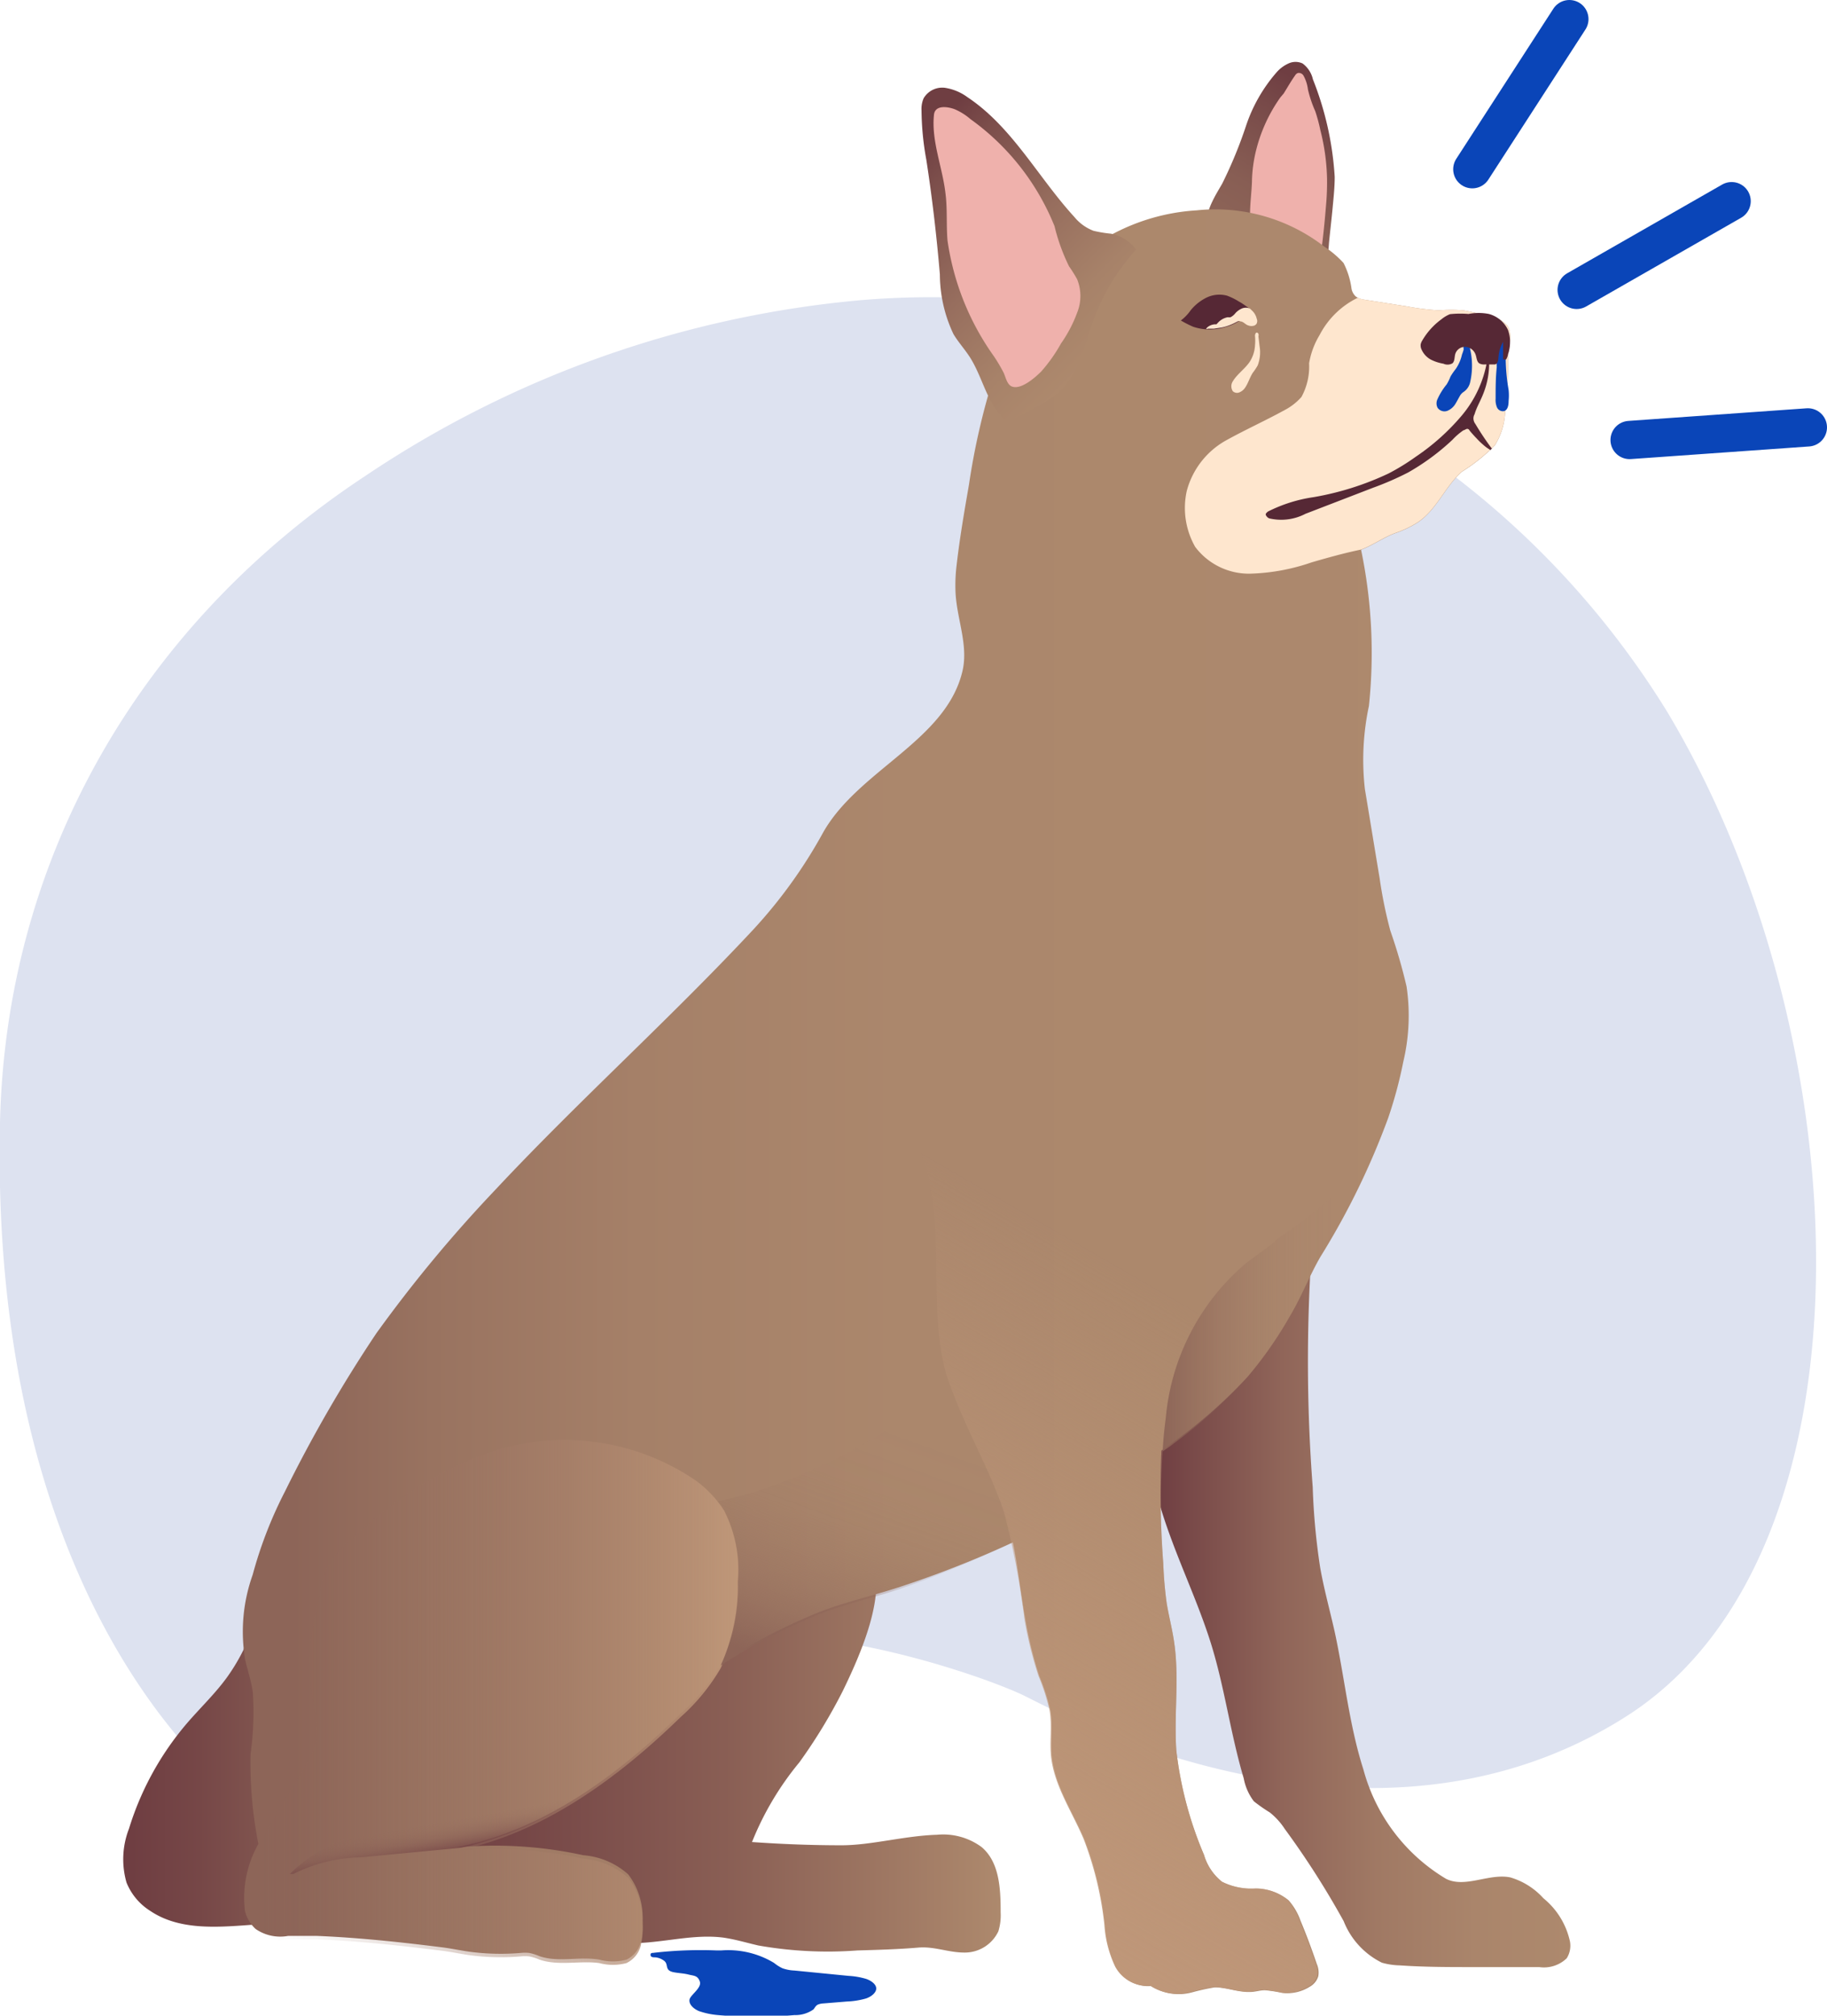 <svg xmlns="http://www.w3.org/2000/svg" xmlns:xlink="http://www.w3.org/1999/xlink" viewBox="0 0 95.6 105.41"><defs><style>.cls-1{fill:#dde2f0;}.cls-2{fill:url(#linear-gradient);}.cls-3{fill:url(#linear-gradient-2);}.cls-4{fill:url(#linear-gradient-3);}.cls-5{fill:url(#linear-gradient-4);}.cls-6{fill:#efb1ac;}.cls-7{fill:url(#linear-gradient-5);}.cls-8{fill:#fee6ce;}.cls-9{fill:#562835;}.cls-10{fill:url(#linear-gradient-6);}.cls-11{fill:url(#linear-gradient-7);}.cls-12{fill:url(#linear-gradient-8);}.cls-13{fill:url(#linear-gradient-9);}.cls-14{fill:url(#linear-gradient-10);}.cls-15{fill:url(#linear-gradient-11);}.cls-16{fill:url(#linear-gradient-12);}.cls-17{fill:url(#linear-gradient-13);}.cls-18{fill:#0a45b8;}.cls-19{fill:none;stroke:#0a45b8;stroke-linecap:round;stroke-linejoin:round;stroke-width:2px;}</style><linearGradient id="linear-gradient" x1="6.43" y1="92.65" x2="17.56" y2="92.65" gradientUnits="userSpaceOnUse"><stop offset="0.04" stop-color="#6f3e42"/><stop offset="0.36" stop-color="#764747"/><stop offset="0.87" stop-color="#885e54"/><stop offset="1" stop-color="#8d6558"/></linearGradient><linearGradient id="linear-gradient-2" x1="59.64" y1="82.11" x2="82.21" y2="82.11" gradientUnits="userSpaceOnUse"><stop offset="0.04" stop-color="#6f3e42"/><stop offset="0.12" stop-color="#794a49"/><stop offset="0.33" stop-color="#906559"/><stop offset="0.55" stop-color="#a07964"/><stop offset="0.78" stop-color="#aa856b"/><stop offset="1" stop-color="#ad896d"/></linearGradient><linearGradient id="linear-gradient-3" x1="19.49" y1="91.41" x2="52.37" y2="91.41" gradientUnits="userSpaceOnUse"><stop offset="0.04" stop-color="#6f3e42"/><stop offset="0.24" stop-color="#764747"/><stop offset="0.56" stop-color="#895e54"/><stop offset="0.95" stop-color="#a9846a"/><stop offset="1" stop-color="#ad896d"/></linearGradient><linearGradient id="linear-gradient-4" x1="65.57" y1="13.12" x2="70.48" y2="4.62" gradientUnits="userSpaceOnUse"><stop offset="0" stop-color="#8d6558"/><stop offset="0.29" stop-color="#885e54"/><stop offset="0.71" stop-color="#784a49"/><stop offset="0.91" stop-color="#6f3e42"/></linearGradient><linearGradient id="linear-gradient-5" x1="12.69" y1="57.64" x2="79.02" y2="57.64" gradientUnits="userSpaceOnUse"><stop offset="0.04" stop-color="#8d6558"/><stop offset="0.15" stop-color="#997360"/><stop offset="0.31" stop-color="#a58068"/><stop offset="0.52" stop-color="#ab876c"/><stop offset="1" stop-color="#ad896d"/></linearGradient><linearGradient id="linear-gradient-6" x1="57.25" y1="18.69" x2="46" y2="7.44" gradientUnits="userSpaceOnUse"><stop offset="0" stop-color="#ad896d"/><stop offset="0.18" stop-color="#a78269"/><stop offset="0.45" stop-color="#976e5e"/><stop offset="0.78" stop-color="#7c4e4b"/><stop offset="0.91" stop-color="#6f3e42"/></linearGradient><linearGradient id="linear-gradient-7" x1="12.73" y1="88.99" x2="38.63" y2="88.99" gradientUnits="userSpaceOnUse"><stop offset="0.04" stop-color="#8d6558" stop-opacity="0"/><stop offset="0.14" stop-color="#90685a" stop-opacity="0.06"/><stop offset="0.32" stop-color="#976f5f" stop-opacity="0.2"/><stop offset="0.55" stop-color="#a37b67" stop-opacity="0.44"/><stop offset="0.83" stop-color="#b48c71" stop-opacity="0.77"/><stop offset="1" stop-color="#bf9779"/></linearGradient><linearGradient id="linear-gradient-8" x1="22.98" y1="96.87" x2="22.65" y2="95.01" gradientUnits="userSpaceOnUse"><stop offset="0" stop-color="#6f3e42" stop-opacity="0.7"/><stop offset="0.04" stop-color="#714043" stop-opacity="0.66"/><stop offset="0.38" stop-color="#80544f" stop-opacity="0.3"/><stop offset="0.66" stop-color="#8a6055" stop-opacity="0.08"/><stop offset="0.83" stop-color="#8d6558" stop-opacity="0"/></linearGradient><linearGradient id="linear-gradient-9" x1="71.3" y1="49.85" x2="44.96" y2="95.48" gradientUnits="userSpaceOnUse"><stop offset="0.39" stop-color="#bf9779" stop-opacity="0"/><stop offset="0.43" stop-color="#bf9779" stop-opacity="0.07"/><stop offset="0.71" stop-color="#bf9779" stop-opacity="0.57"/><stop offset="0.91" stop-color="#bf9779" stop-opacity="0.88"/><stop offset="1" stop-color="#bf9779"/></linearGradient><linearGradient id="linear-gradient-10" x1="60.73" y1="76.93" x2="60.79" y2="76.93" gradientUnits="userSpaceOnUse"><stop offset="0" stop-color="#8d6558"/><stop offset="0.02" stop-color="#8d6558" stop-opacity="0.95"/><stop offset="0.14" stop-color="#8d6558" stop-opacity="0.66"/><stop offset="0.27" stop-color="#8d6558" stop-opacity="0.42"/><stop offset="0.4" stop-color="#8d6558" stop-opacity="0.24"/><stop offset="0.54" stop-color="#8d6558" stop-opacity="0.1"/><stop offset="0.68" stop-color="#8d6558" stop-opacity="0.03"/><stop offset="0.83" stop-color="#8d6558" stop-opacity="0"/></linearGradient><linearGradient id="linear-gradient-11" x1="60.79" y1="68.45" x2="71.59" y2="68.45" xlink:href="#linear-gradient-10"/><linearGradient id="linear-gradient-12" x1="36.3" y1="89.08" x2="36.3" y2="89.08" gradientUnits="userSpaceOnUse"><stop offset="0.07" stop-color="#8d6558"/><stop offset="0.14" stop-color="#8d6558" stop-opacity="0.76"/><stop offset="0.22" stop-color="#8d6558" stop-opacity="0.53"/><stop offset="0.31" stop-color="#8d6558" stop-opacity="0.34"/><stop offset="0.41" stop-color="#8d6558" stop-opacity="0.19"/><stop offset="0.51" stop-color="#8d6558" stop-opacity="0.08"/><stop offset="0.64" stop-color="#8d6558" stop-opacity="0.02"/><stop offset="0.83" stop-color="#8d6558" stop-opacity="0"/></linearGradient><linearGradient id="linear-gradient-13" x1="42.18" y1="88.76" x2="48.27" y2="72.02" xlink:href="#linear-gradient-12"/></defs><title>Ресурс 38600</title><g id="Слой_2" data-name="Слой 2"><g id="Illustration"><path class="cls-1" d="M45.13,15.69A44.16,44.16,0,0,1,66,19.06,45.63,45.63,0,0,1,87.23,37.21c10.21,17,11.28,44-2.12,52.54s-29.36,0-31.49-1.06-16.59-6.38-23-.64-6.17,9.36-11.27,9.36S-.62,86.56,0,58.7c.32-14,7.49-26.15,19.1-33.8A55.3,55.3,0,0,1,45.13,15.69Z"/><path class="cls-2" d="M11.89,87.7c-.62.86-1.4,1.6-2.09,2.4a15.47,15.47,0,0,0-3.05,5.53,4.41,4.41,0,0,0-.13,2.82,3.14,3.14,0,0,0,1.24,1.48c1.48,1,3.39.87,5.16.74l4.54-.35a19.93,19.93,0,0,1-2.45-7.7c-.22-2.15-.09-4.34-.51-6.48-.12-.61-.32-2.2-1.19-1.33a6.17,6.17,0,0,0-.67,1.47A10.25,10.25,0,0,1,11.89,87.7Z"/><path class="cls-3" d="M68.69,64.62a86.3,86.3,0,0,0,0,13.16,34.88,34.88,0,0,0,.39,4.2c.2,1.13.51,2.24.76,3.36.52,2.39.75,4.85,1.5,7.19a9.54,9.54,0,0,0,4.32,5.72c1,.51,2.26-.3,3.37-.07a3.75,3.75,0,0,1,1.73,1.09,4,4,0,0,1,1.39,2.26,1.23,1.23,0,0,1-.17.88,1.72,1.72,0,0,1-1.44.46l-3.44,0c-1.29,0-2.57,0-3.86-.09a3.67,3.67,0,0,1-.93-.14,4.1,4.1,0,0,1-2-2.17,44.21,44.21,0,0,0-3.08-4.82,3.64,3.64,0,0,0-.79-.87,8.19,8.19,0,0,1-.83-.58A2.83,2.83,0,0,1,65.08,93c-.7-2.35-1-4.78-1.73-7.1s-1.87-4.6-2.6-7a24.59,24.59,0,0,1-1-8.94,12.21,12.21,0,0,1,1.47-5.51,6.21,6.21,0,0,1,4.55-3.14,2.65,2.65,0,0,1,2,.53,3.61,3.61,0,0,1,.86,2.27"/><path class="cls-4" d="M41.83,92.16a15.65,15.65,0,0,0-2.48,4.17c1.56.11,3.12.17,4.68.17s3.31-.5,5-.55a3.39,3.39,0,0,1,2.33.64c.94.79,1,2.18,1,3.41a2.86,2.86,0,0,1-.12,1,1.94,1.94,0,0,1-1.78,1.11c-.84,0-1.57-.33-2.4-.26-1.06.09-2.13.12-3.19.15a20.92,20.92,0,0,1-5.19-.26c-.61-.14-1.2-.32-1.82-.41-1.75-.23-3.53.4-5.29.27s-3.49-1.06-5.21-1.67c-2.66-1-5.64-1.23-7.88-2.93a10.67,10.67,0,0,1,2.9-4.21c4.13-4.09,9.26-7,14.33-9.88a17.58,17.58,0,0,1,2.65-1.3,21.31,21.31,0,0,1,4-.83c.84-.13,1.79-.24,2.22.65.91,1.89-.64,5.27-1.48,7A28.05,28.05,0,0,1,41.83,92.16Z"/><path class="cls-5" d="M63.43,10.55c.15-.32.34-.63.52-.94a23.05,23.05,0,0,0,1.24-3,8.18,8.18,0,0,1,1.62-2.84,1.83,1.83,0,0,1,.61-.45.87.87,0,0,1,.74,0,1.42,1.42,0,0,1,.54.83,16.47,16.47,0,0,1,1.14,5.1c0,.55-.06,1.09-.11,1.63s-.13,1.22-.19,1.83a7.48,7.48,0,0,1-.26,1.56.23.23,0,0,1-.1.15c-.06,0-.12,0-.18,0a6.13,6.13,0,0,1-.9-.42c-.39-.23-.74-.53-1.11-.8A6.83,6.83,0,0,0,64.4,12c-.3-.07-.94,0-1.16-.25S63.29,10.84,63.43,10.55Z"/><path class="cls-6" d="M67.17,4.89c.2-.32.38-.64.6-.95a.28.28,0,0,1,.14-.12.28.28,0,0,1,.3.14,2,2,0,0,1,.23.72,6.26,6.26,0,0,0,.38,1.13,8.48,8.48,0,0,1,.27,1,11.13,11.13,0,0,1,.35,2.57,13.56,13.56,0,0,1-.06,1.43c-.08,1-.19,2-.33,2.95a9.37,9.37,0,0,1-1.18-.49,9.89,9.89,0,0,1-1.46-.72,3.12,3.12,0,0,1-.92-.58c-.14-.19-.08-.52-.08-.75,0-.58.08-1.14.1-1.71a7.3,7.3,0,0,1,.24-1.74A8.18,8.18,0,0,1,67,5.09Z"/><path class="cls-7" d="M78.85,17a1.85,1.85,0,0,0-1.11-.53c-.39-.07-.78-.17-1.16-.24a8,8,0,0,0-1.3,0,12.8,12.8,0,0,1-1.62-.2l-2.28-.36a.94.94,0,0,1-.43-.16.73.73,0,0,1-.23-.41,4.09,4.09,0,0,0-.42-1.35,5.41,5.41,0,0,0-1-.85A9.32,9.32,0,0,0,62.62,11a10.75,10.75,0,0,0-6.42,2.63A15.51,15.51,0,0,0,54.85,15,12.84,12.84,0,0,0,52,19.69a36.67,36.67,0,0,0-1.3,5.67c-.24,1.38-.48,2.77-.64,4.16A8.69,8.69,0,0,0,50,31c.07,1.37.67,2.72.37,4.06-.83,3.66-5.43,5.19-7.29,8.46a25.59,25.59,0,0,1-3.68,5.11c-4.36,4.67-9.13,8.94-13.49,13.6a71.93,71.93,0,0,0-6.22,7.5A72.55,72.55,0,0,0,14.91,78a22,22,0,0,0-1.69,4.36,8.82,8.82,0,0,0-.39,4.44c.13.57.32,1.12.4,1.7a16,16,0,0,1-.12,3.24,21.82,21.82,0,0,0,.41,4.69,5.72,5.72,0,0,0-.7,3.51,1.89,1.89,0,0,0,.56.94,2.27,2.27,0,0,0,1.69.36c.51,0,1,0,1.53,0,2.17.09,4.33.32,6.48.59.51.06,1,.17,1.51.24a12.44,12.44,0,0,0,2.66.06,2.16,2.16,0,0,1,.44,0,2.6,2.6,0,0,1,.54.17c1,.34,2.09,0,3.13.18a2.75,2.75,0,0,0,1.42,0,1.4,1.4,0,0,0,.74-.87,3.79,3.79,0,0,0,.1-1.17,3.66,3.66,0,0,0-.75-2.42,4,4,0,0,0-2.35-1,21.56,21.56,0,0,0-6.69-.4c4.54-.87,8.46-3.74,11.78-7a10.52,10.52,0,0,0,2.1-2.56s0,0,0-.07l.09-.06a30,30,0,0,1,4.44-2.36c1.42-.65,3-1,4.5-1.47A54,54,0,0,0,53,80.66c.27,1.32.41,2.7.65,4a21,21,0,0,0,.74,3,10.59,10.59,0,0,1,.58,1.81c.13.78,0,1.58.07,2.36.16,1.57,1.11,2.93,1.72,4.38a17.66,17.66,0,0,1,1.08,4.48,6,6,0,0,0,.56,2.17,1.9,1.9,0,0,0,1.83,1,2.68,2.68,0,0,0,2.15.33,11.82,11.82,0,0,1,1.18-.26c.63,0,1.24.27,1.87.24.25,0,.5-.09.75-.09a7.15,7.15,0,0,1,.91.14,2.21,2.21,0,0,0,1.44-.32.94.94,0,0,0,.45-.55,1.13,1.13,0,0,0-.08-.65c-.26-.77-.54-1.52-.85-2.26a3.22,3.22,0,0,0-.62-1.06,2.68,2.68,0,0,0-1.7-.61,3.46,3.46,0,0,1-1.78-.36A2.81,2.81,0,0,1,63,97a19.57,19.57,0,0,1-1.45-5.48c-.13-2,.19-3.92-.15-5.88-.1-.6-.25-1.19-.35-1.79a20.59,20.59,0,0,1-.18-2.08,50.65,50.65,0,0,1-.1-5.91c.2-.14.41-.28.6-.43A24.5,24.5,0,0,0,65.28,72a20.58,20.58,0,0,0,2.22-3.18c.6-1,1-2.07,1.59-3.09a39.44,39.44,0,0,0,3.55-7.27,22.75,22.75,0,0,0,.79-2.94,10.41,10.41,0,0,0,.17-3.93,27.74,27.74,0,0,0-.85-2.92,23.51,23.51,0,0,1-.56-2.75c-.26-1.55-.51-3.1-.77-4.65a13.54,13.54,0,0,1,.21-4.35,26.42,26.42,0,0,0-.41-8.17c.59-.22,1.18-.64,1.77-.86a5.52,5.52,0,0,0,1.2-.57c1-.67,1.43-1.89,2.32-2.66a9.18,9.18,0,0,0,1.71-1.37,3.6,3.6,0,0,0,.54-1.76,21.28,21.28,0,0,0,.15-2.76C78.91,18.14,79.2,17.45,78.85,17Z"/><path class="cls-8" d="M78.85,17a1.85,1.85,0,0,0-1.11-.53c-.39-.07-.78-.17-1.16-.24a8,8,0,0,0-1.3,0,12.8,12.8,0,0,1-1.62-.2l-2.28-.36a1.39,1.39,0,0,1-.33-.1h0a4.43,4.43,0,0,0-2,1.95A4.18,4.18,0,0,0,68.5,19a3.31,3.31,0,0,1-.4,1.76,3.05,3.05,0,0,1-.87.68c-1,.55-2,1-3,1.55a4.28,4.28,0,0,0-2.13,2.68,4.11,4.11,0,0,0,.44,2.93A3.52,3.52,0,0,0,65.43,30a10.7,10.7,0,0,0,3.2-.59c.86-.25,1.72-.49,2.59-.67.59-.22,1.18-.64,1.77-.86a5.52,5.52,0,0,0,1.2-.57c1-.67,1.43-1.89,2.32-2.66a9.18,9.18,0,0,0,1.71-1.37,3.6,3.6,0,0,0,.54-1.76,21.28,21.28,0,0,0,.15-2.76C78.91,18.14,79.2,17.45,78.85,17Z"/><path class="cls-9" d="M77.59,20.65a4.31,4.31,0,0,0,.33-1.81.09.09,0,0,0-.1,0,6,6,0,0,1-1.33,2.89,11.7,11.7,0,0,1-2.4,2.15,11.68,11.68,0,0,1-1.43.88A15.19,15.19,0,0,1,68.73,26a7.78,7.78,0,0,0-2.38.75s-.11.08-.12.14.09.19.19.22a2.74,2.74,0,0,0,1.89-.24l3.53-1.36a15.74,15.74,0,0,0,1.84-.8A12.07,12.07,0,0,0,76,23a3.41,3.41,0,0,1,.58-.5c.06,0,.15-.09.22-.07s.08.06.11.1.22.26.34.38a4,4,0,0,0,.36.35,2.21,2.21,0,0,0,.39.28s0-.05.07-.07a14.71,14.71,0,0,1-.87-1.3.49.49,0,0,1-.1-.26.44.44,0,0,1,.06-.25C77.26,21.31,77.45,21,77.59,20.65Z"/><path class="cls-9" d="M65.46,16.19c-.21-.14-.39-.29-.63-.42a3.35,3.35,0,0,0-.63-.31,1.55,1.55,0,0,0-1.06.1,2.49,2.49,0,0,0-.84.67,2.34,2.34,0,0,1-.51.53,5.67,5.67,0,0,0,.65.33,2.73,2.73,0,0,0,1.72,0A2.33,2.33,0,0,0,65.46,16.19Z"/><path class="cls-8" d="M65.76,16.67a.83.83,0,0,0-.26-.44s-.08-.09-.11-.1a.55.55,0,0,0-.4,0,1,1,0,0,0-.34.24.78.78,0,0,1-.26.22.66.66,0,0,1-.15,0,.93.93,0,0,0-.53.31s0,0-.06.06h-.08a.69.69,0,0,0-.36.13s-.08.06-.09.1.08,0,.09,0h.31l.39-.06a2.77,2.77,0,0,0,.73-.26l.12-.06a.14.14,0,0,1,.15,0c.15,0,.26.17.41.21a.47.47,0,0,0,.33,0s.08-.05.1-.09A.29.29,0,0,0,65.76,16.67Z"/><path class="cls-8" d="M65.38,18.94c-.26.37-.65.63-.87,1a.47.47,0,0,0,0,.52.32.32,0,0,0,.34.06.65.65,0,0,0,.29-.23c.17-.24.25-.54.41-.79a3.3,3.3,0,0,0,.26-.39,1.92,1.92,0,0,0,.1-1l-.06-.51a.32.32,0,0,0,0-.14c-.1-.16-.19,0-.18.11a2.52,2.52,0,0,1,0,.48A1.75,1.75,0,0,1,65.38,18.94Z"/><path class="cls-10" d="M59.45,13.05a2.17,2.17,0,0,0-1.32-.83,6.64,6.64,0,0,1-.91-.15,2.39,2.39,0,0,1-1-.72c-1.9-2.07-3.25-4.71-5.6-6.27a2.65,2.65,0,0,0-1.19-.49,1.13,1.13,0,0,0-1.1.55,1.4,1.4,0,0,0-.11.64,14.82,14.82,0,0,0,.25,2.57c.31,2,.54,4,.71,6a7.35,7.35,0,0,0,.71,3.12c.25.42.59.79.86,1.21.69,1.08.91,2.5,1.89,3.32a5.08,5.08,0,0,0,1.41-.63,6.71,6.71,0,0,0,1.43-.92c1-1,1.29-2.47,1.77-3.8A11.27,11.27,0,0,1,59.45,13.05Z"/><path class="cls-6" d="M54.48,19.43c-.3.3-1.08,1-1.56.77-.24-.12-.3-.5-.41-.72a8.61,8.61,0,0,0-.49-.83,13.77,13.77,0,0,1-2.44-6.07c-.07-.83,0-1.67-.11-2.49-.16-1.37-.74-2.71-.6-4.08.05-.53.7-.44,1.08-.3a3.13,3.13,0,0,1,.83.52,12.73,12.73,0,0,1,4.4,5.6,10.11,10.11,0,0,0,.76,2.1,6.79,6.79,0,0,1,.42.67,2.33,2.33,0,0,1,0,1.76,7,7,0,0,1-.84,1.6A8.23,8.23,0,0,1,54.48,19.43Z"/><path class="cls-11" d="M26.2,75.77A12.19,12.19,0,0,1,36.37,77.4,5.82,5.82,0,0,1,37.89,79a6.88,6.88,0,0,1,.73,3.75,10,10,0,0,1-.91,4.49,10.52,10.52,0,0,1-2.1,2.56c-3.32,3.23-7.24,6.1-11.78,7a21.56,21.56,0,0,1,6.69.4,4,4,0,0,1,2.35,1,3.66,3.66,0,0,1,.75,2.42,3.79,3.79,0,0,1-.1,1.17,1.4,1.4,0,0,1-.74.87,2.75,2.75,0,0,1-1.42,0c-1-.14-2.14.16-3.13-.18a2.6,2.6,0,0,0-.54-.17,2.16,2.16,0,0,0-.44,0,12.44,12.44,0,0,1-2.66-.06c-.5-.07-1-.18-1.51-.24-2.15-.27-4.31-.5-6.48-.59-.51,0-1,0-1.53,0a2.27,2.27,0,0,1-1.69-.36,1.89,1.89,0,0,1-.56-.94c-.35-1.2.42-3,.95-4,.69-1.41,1.61-2.69,2.36-4.07a3.44,3.44,0,0,0,.38-.91,4.61,4.61,0,0,0-.08-1.88,13.19,13.19,0,0,1-.23-2.73,15.92,15.92,0,0,1,.52-3.06,4.24,4.24,0,0,1,1.15-2.51,25.33,25.33,0,0,1,2.5-2.13A17.52,17.52,0,0,1,26.2,75.77Z"/><path class="cls-12" d="M25.44,94.83c-1.54.19-3.11.23-4.65.51A12.07,12.07,0,0,0,16.41,97a7.38,7.38,0,0,0-1.24,1l.18,0a8.18,8.18,0,0,1,3.53-.87l5.24-.5a18.93,18.93,0,0,0,6.35-2.73L28,94.41C27.14,94.56,26.3,94.72,25.44,94.83Z"/><path class="cls-13" d="M66.57,65a15.92,15.92,0,0,0,4.77-6.32,9.67,9.67,0,0,0,.22-7.34c-.93-2.26-3.21-3.34-5.35-4.19a44.68,44.68,0,0,0-9.35-2.86,18.81,18.81,0,0,0-9.65.71,6.86,6.86,0,0,0-1.94,1,7.31,7.31,0,0,0-2.22,5,7.72,7.72,0,0,0,1.2,5.73A15.22,15.22,0,0,0,46.89,59a5.79,5.79,0,0,1,1.24,1.23,4.59,4.59,0,0,1,.49,1.56c.72,3.26,0,6.74.87,10A23.38,23.38,0,0,0,50.34,74c.72,1.67,1.62,3.35,2.19,5.07a41.2,41.2,0,0,1,1.07,5.57,21,21,0,0,0,.74,3,10.59,10.59,0,0,1,.58,1.81c.13.78,0,1.58.07,2.36.16,1.57,1.11,2.93,1.72,4.38a17.66,17.66,0,0,1,1.08,4.48,6,6,0,0,0,.56,2.17,1.9,1.9,0,0,0,1.83,1,2.68,2.68,0,0,0,2.15.33,11.82,11.82,0,0,1,1.18-.26c.63,0,1.24.27,1.87.24.25,0,.5-.09.75-.09a7.15,7.15,0,0,1,.91.14,2.21,2.21,0,0,0,1.44-.32.94.94,0,0,0,.45-.55,1.13,1.13,0,0,0-.08-.65c-.26-.77-.54-1.52-.85-2.26a3.22,3.22,0,0,0-.62-1.06,2.68,2.68,0,0,0-1.7-.61,3.46,3.46,0,0,1-1.78-.36A2.81,2.81,0,0,1,63,97a19.57,19.57,0,0,1-1.45-5.48c-.13-2,.19-3.92-.15-5.88-.1-.6-.25-1.19-.35-1.79a20.59,20.59,0,0,1-.18-2.08A39,39,0,0,1,61,74.17a12,12,0,0,1,4.27-8.1C65.66,65.71,66.12,65.39,66.57,65Z"/><path class="cls-14" d="M60.73,78h0c0-.68,0-1.37,0-2C60.75,76.58,60.73,77.27,60.73,78Z"/><path class="cls-15" d="M66.85,64.78c-.1.08-.18.18-.28.26-.45.35-.91.67-1.35,1A12,12,0,0,0,61,74.17c-.08.58-.13,1.15-.16,1.73.2-.14.41-.28.6-.43A24.5,24.5,0,0,0,65.28,72a20.58,20.58,0,0,0,2.22-3.18c.6-1,1-2.07,1.59-3.09A52.68,52.68,0,0,0,71.59,61c-1,.88-2,1.73-3,2.53C68,64,67.42,64.37,66.85,64.78Z"/><polygon class="cls-16" points="36.3 89.08 36.3 89.08 36.3 89.08 36.3 89.08"/><path class="cls-17" d="M50.34,74c-.2-.47-.39-.95-.56-1.42-.81.52-1.6,1.06-2.4,1.59A31.47,31.47,0,0,1,39.57,78q-1,.3-2,.51a3.19,3.19,0,0,1,.3.42,6.88,6.88,0,0,1,.73,3.75,9.92,9.92,0,0,1-.89,4.42l.09-.06a30,30,0,0,1,4.44-2.36c1.42-.65,3-1,4.5-1.47A54,54,0,0,0,53,80.66c.06.3.1.6.15.89h0a15.08,15.08,0,0,0-.58-2.49C52,77.34,51.06,75.66,50.34,74Z"/><path class="cls-18" d="M78.26,20.85a1,1,0,0,0,.07.45.34.34,0,0,0,.37.2c.2-.06.24-.32.24-.53a2.81,2.81,0,0,0,0-.58,10,10,0,0,1-.14-2.25,1.15,1.15,0,0,0,0-.37c0-.08,0-.21-.14-.22s-.16.11-.19.19a5.49,5.49,0,0,0-.15,1.46C78.26,19.75,78.26,20.3,78.26,20.85Z"/><path class="cls-18" d="M76.5,18.54a2.15,2.15,0,0,1-.33.76,3.39,3.39,0,0,0-.27.39,2.58,2.58,0,0,1-.2.41,3.42,3.42,0,0,0-.48.77.51.51,0,0,0,0,.45.44.44,0,0,0,.5.17.88.88,0,0,0,.43-.36c.1-.16.18-.33.28-.49l.08-.09.11-.08a.82.82,0,0,0,.3-.45,3.86,3.86,0,0,0,0-1.79.65.65,0,0,0,0-.2.2.2,0,0,0-.17-.11.23.23,0,0,0-.16.13.53.53,0,0,0,0,.22A2.56,2.56,0,0,1,76.5,18.54Z"/><path class="cls-9" d="M75.87,16.43a1.74,1.74,0,0,0-.45.27,3.65,3.65,0,0,0-1,1.11.64.64,0,0,0-.08.19.49.49,0,0,0,.05.29,1.11,1.11,0,0,0,.47.51,2.29,2.29,0,0,0,.67.22A.51.51,0,0,0,76,19c.13-.12.1-.33.15-.49a.53.53,0,0,1,.55-.37.61.61,0,0,1,.52.43c.05.15.05.33.18.43a.52.52,0,0,0,.28.06l.52,0c.18,0,.2-.25.21-.4a1.92,1.92,0,0,1,.24-.78l0,0s0,0,0,.06c0,.28,0,.57,0,.86,0,0,.14,0,.16,0a.85.85,0,0,0,.1-.28,1.94,1.94,0,0,0,0-1.26,1.55,1.55,0,0,0-1-.84,2.75,2.75,0,0,0-1.07,0A5.06,5.06,0,0,0,75.87,16.43Z"/><path class="cls-18" d="M37.52,102l.21,0a4.64,4.64,0,0,1,2.77.65,2.2,2.2,0,0,0,.44.28,2.13,2.13,0,0,0,.63.12l2.84.28a3.94,3.94,0,0,1,.92.16c.28.1.52.29.52.5s-.24.42-.53.52a4.19,4.19,0,0,1-1,.16l-1.23.1a.88.88,0,0,0-.29.06c-.12.06-.16.16-.23.25a1.63,1.63,0,0,1-1,.3,22.72,22.72,0,0,1-4,0,4.1,4.1,0,0,1-1-.21c-.3-.13-.53-.36-.49-.6s.65-.61.54-.94-.32-.3-.59-.37-.55-.07-.82-.13c-.45-.11-.21-.4-.46-.59a.91.91,0,0,0-.46-.18c-.11,0-.25,0-.25-.13s.11-.09.19-.11A21.5,21.5,0,0,1,37.52,102Z"/><line class="cls-19" x1="90.61" y1="10.52" x2="82.5" y2="15.16"/><line class="cls-19" x1="94.6" y1="22.35" x2="85.27" y2="23.01"/><line class="cls-19" x1="82.12" y1="1" x2="77.04" y2="8.85"/></g></g></svg>
